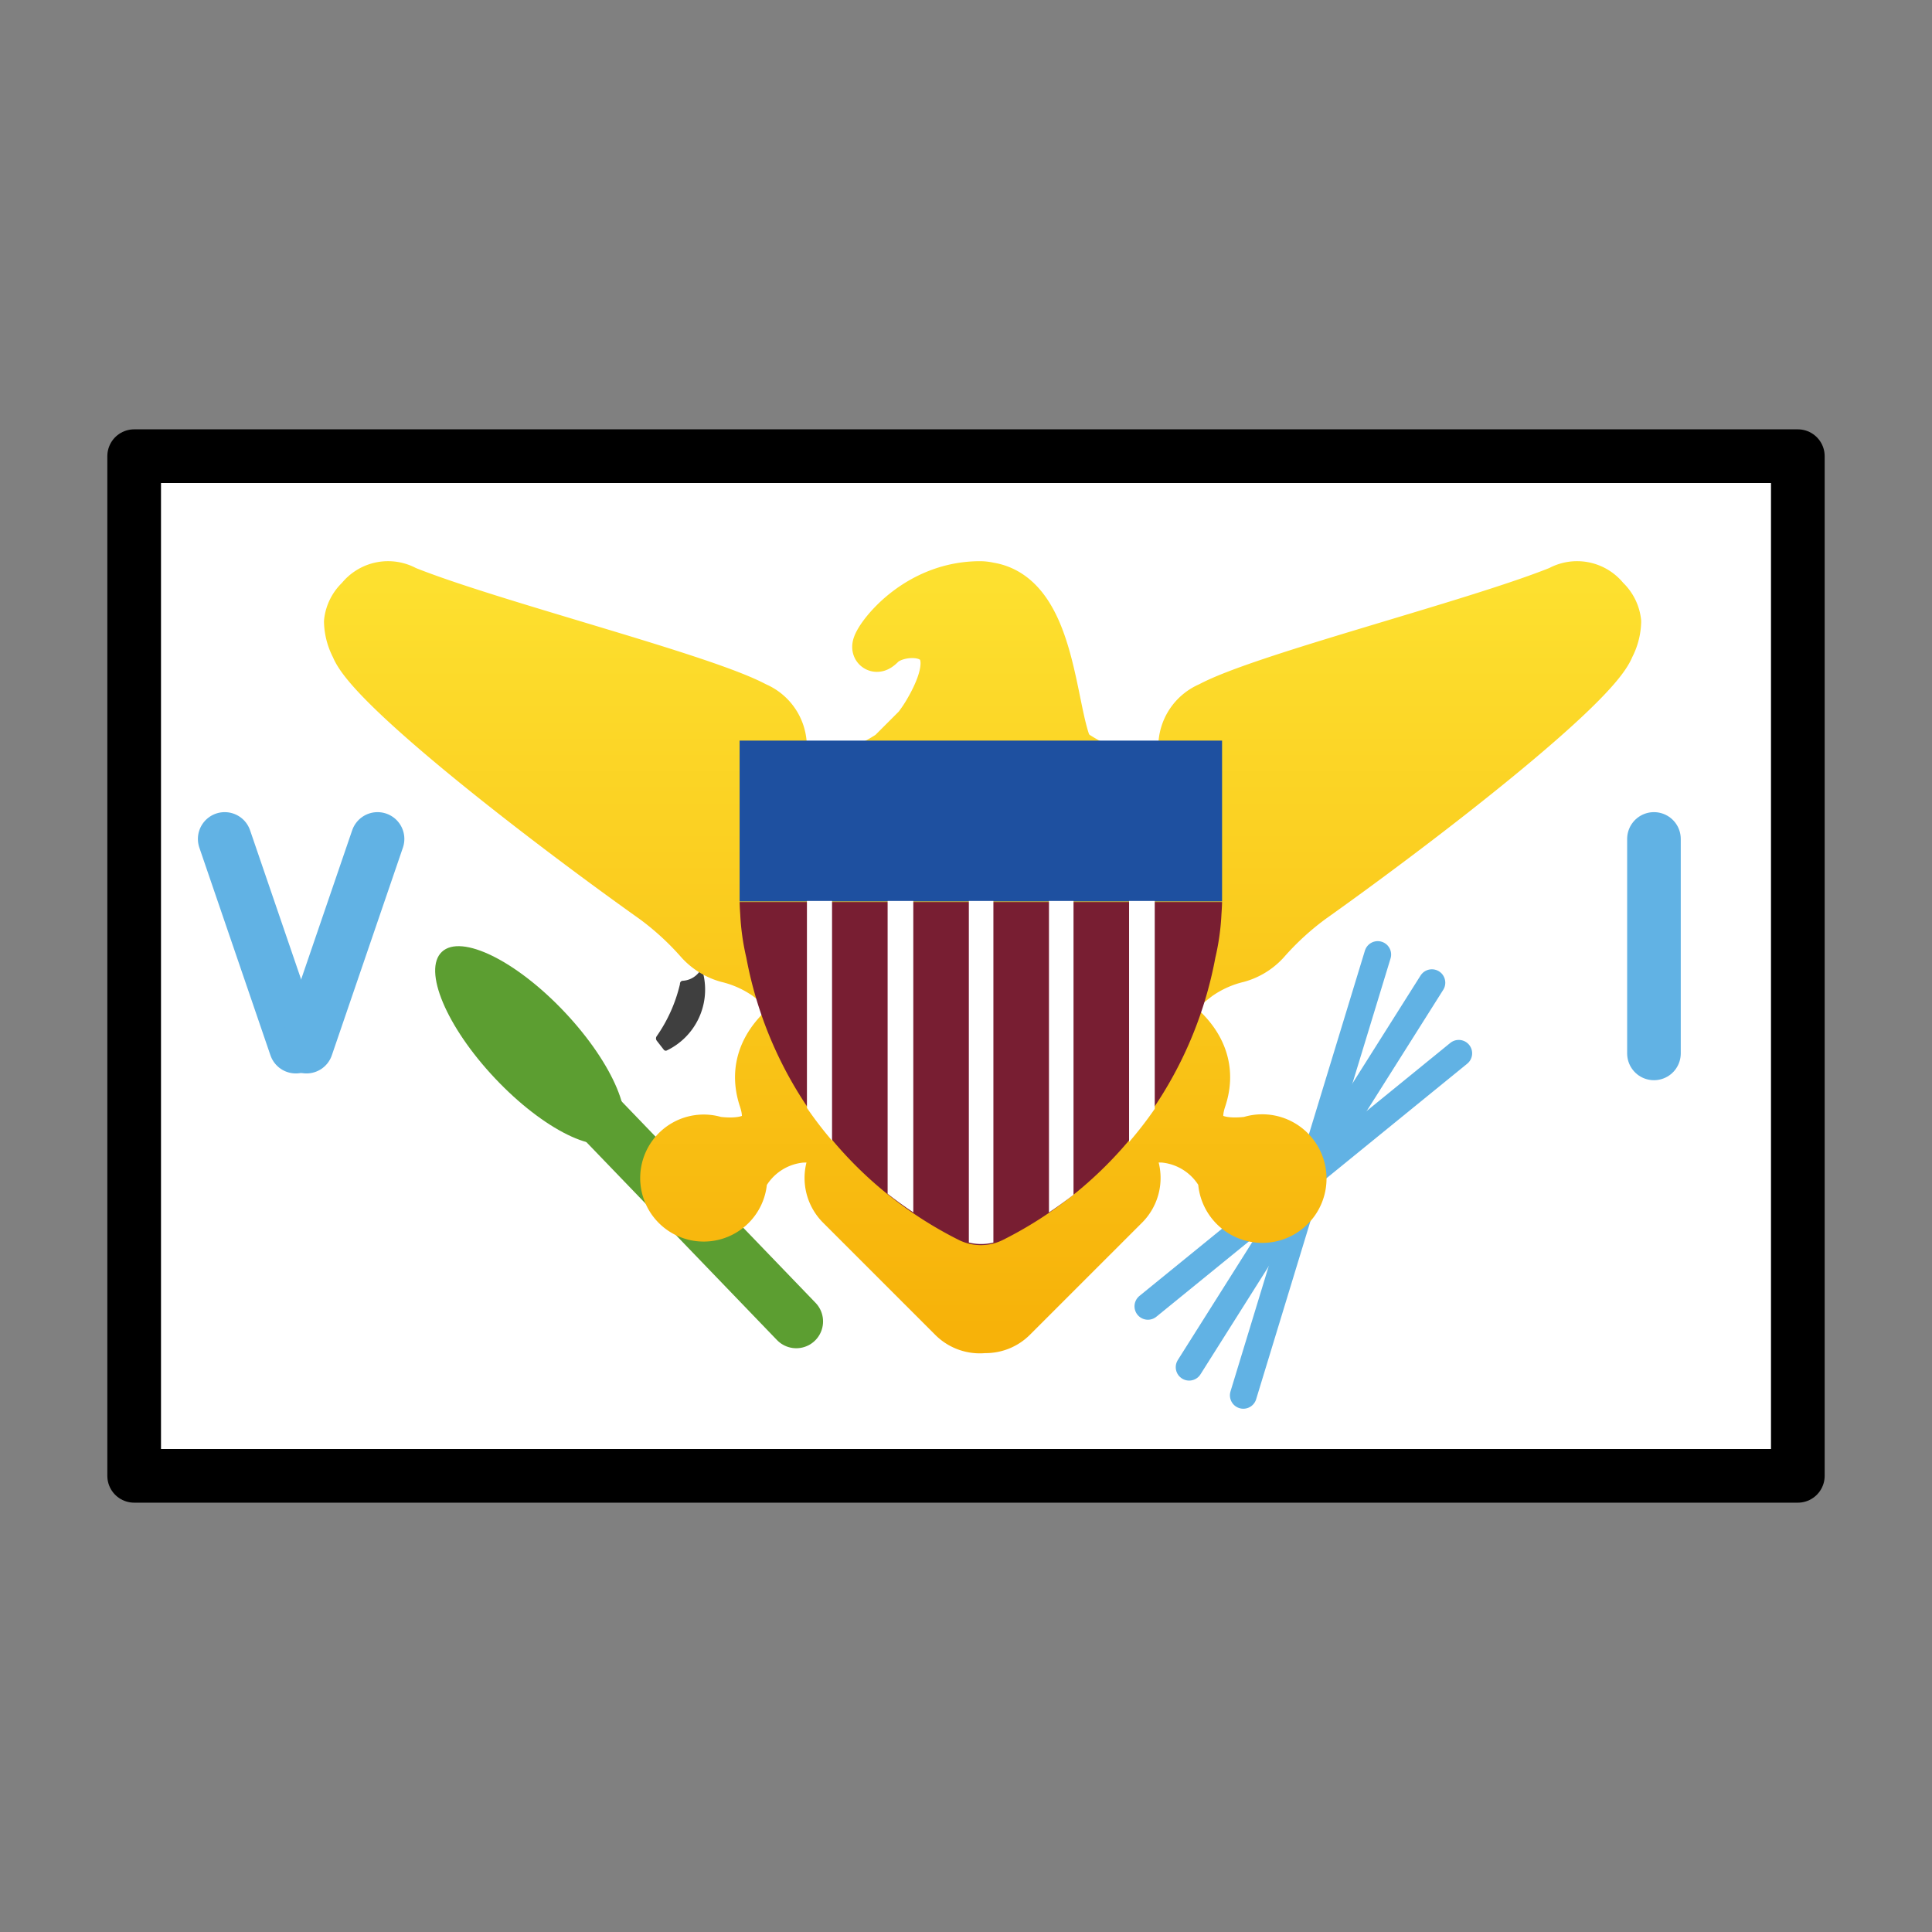 <svg viewBox="0 0 72 72" xmlns="http://www.w3.org/2000/svg">
  <rect x="0" y="0" width="72" height="72" fill="#808080" stroke="none"/>
  <defs>
    <linearGradient id="yellow-gradient" x1="0%" x2="0%" y1="0%" y2="100%">
      <stop offset="0%" style="stop-color:#FDE02F;stop-opacity:1;"/>
      <stop offset="100%" style="stop-color:#F7B209;stop-opacity:1;"/>
    </linearGradient>
  </defs>
  <g id="color">
    <rect fill="#fff" height="38" width="62" x="5" y="17"/>
    <path d="M24.468,38.624a5.622,5.622,0,0,0,.873-1.952.111.111,0,0,1,.09-.121.832.832,0,0,0,.607-.302c.056-.079.162-.043.175.062a2.517,2.517,0,0,1-1.37,2.84.093.093,0,0,1-.108-.034l-.259-.332A.144.144,0,0,1,24.468,38.624Z" fill="#3f3f3f"/>
    <g>
      <ellipse cx="19.747" cy="38.953" fill="#5c9e31" rx="1.791" ry="4.782" transform="translate(-21.336 24.137) rotate(-43.286)"/>
      <line fill="none" stroke="#5c9e31" stroke-linecap="round" stroke-linejoin="round" stroke-width="1.998" x1="17.476" x2="29.674" y1="36.577" y2="49.246"/>
    </g>
    <g>
      <line fill="none" stroke="#61b2e4" stroke-linecap="round" stroke-linejoin="round" stroke-width="0.999" x1="54.363" x2="42.779" y1="39.254" y2="48.683"/>
      <line fill="none" stroke="#61b2e4" stroke-linecap="round" stroke-linejoin="round" stroke-width="0.999" x1="53.362" x2="44.316" y1="36.622" y2="50.951"/>
      <line fill="none" stroke="#61b2e4" stroke-linecap="round" stroke-linejoin="round" stroke-width="0.999" x1="51.344" x2="46.335" y1="35.573" y2="52"/>
    </g>
    <path d="M59.828,22.331a1.331,1.331,0,0,0-1.708-.347c-3.186,1.283-11.074,3.263-13.038,4.327a1.641,1.641,0,0,0-1.011,1.391,1.467,1.467,0,0,0,.698,1.247l-.009.076a6.277,6.277,0,0,1-4.721-.938l-.222-.222c-.635-1.452-.617-5.65-2.964-6.013a1.464,1.464,0,0,0-.326-.039c-2.945,0-4.417,2.945-3.681,2.208s3.681-.736,1.666,2.599a5.433,5.433,0,0,1-.344.496l-.971.971a6.277,6.277,0,0,1-4.721.938l-.009-.076a1.467,1.467,0,0,0,.698-1.247,1.641,1.641,0,0,0-1.011-1.391c-1.964-1.064-9.852-3.044-13.038-4.327a1.331,1.331,0,0,0-1.708.347,1.35,1.35,0,0,0-.435.844,2.145,2.145,0,0,0,.252.94c.573,1.491,6.989,6.458,11.133,9.402a10.655,10.655,0,0,1,1.703,1.561,2.203,2.203,0,0,0,1.037.642,4.334,4.334,0,0,1,1.478.664c.458.347.99.795,1.53,1.27-.315.156-2.357,1.26-1.677,3.3.548,1.645-.945,1.656-1.743,1.555a1.468,1.468,0,1,0,1.007,1.39,2.723,2.723,0,0,1,2.208-1.472,1.442,1.442,0,0,0,1.472-1.472,2.57,2.57,0,0,1,1.472-.736l.557.557-2.092,2.092a1.458,1.458,0,0,0,0,2.063l4.184,4.184a1.45,1.45,0,0,0,1.187.412,1.435,1.435,0,0,0,1.058-.412L41.925,44.93a1.458,1.458,0,0,0,0-2.063l-2.092-2.092.558-.557a2.57,2.57,0,0,1,1.472.736,1.442,1.442,0,0,0,1.472,1.472,2.723,2.723,0,0,1,2.208,1.472,1.497,1.497,0,1,0,1.007-1.39c-.798.101-2.291.09-1.743-1.555.68-2.041-1.362-3.144-1.677-3.3.54-.475,1.071-.923,1.53-1.27a4.333,4.333,0,0,1,1.478-.664,2.203,2.203,0,0,0,1.037-.642,10.65,10.65,0,0,1,1.703-1.561c4.144-2.944,10.56-7.911,11.133-9.402a2.147,2.147,0,0,0,.252-.94A1.351,1.351,0,0,0,59.828,22.331Z" fill="url(#yellow-gradient)" stroke="url(#yellow-gradient)" stroke-linecap="round" stroke-linejoin="round" stroke-width="1.798"/>
    <line fill="none" stroke="#61b2e4" stroke-linecap="round" stroke-linejoin="round" stroke-width="1.998" x1="61.638" x2="61.638" y1="31.265" y2="39.257"/>
    <g>
      <line fill="none" stroke="#61b2e4" stroke-linecap="round" stroke-linejoin="round" stroke-width="1.998" x1="8.374" x2="11.024" y1="31.265" y2="39.005"/>
      <line fill="none" stroke="#61b2e4" stroke-linecap="round" stroke-linejoin="round" stroke-width="1.998" x1="14.07" x2="11.421" y1="31.265" y2="39.005"/>
    </g>
    <g>
      <rect fill="#1e50a0" height="5.993" width="17.98" x="27.563" y="27.6"/>
      <g>
        <path d="M27.586,34.068a8.965,8.965,0,0,0,.228,1.624,14.777,14.777,0,0,0,7.909,10.513,1.842,1.842,0,0,0,1.66,0,14.778,14.778,0,0,0,7.909-10.513,8.983,8.983,0,0,0,.228-1.624c.021-.285.023-.453.023-.453H27.563S27.565,33.783,27.586,34.068Z" fill="#781e32"/>
        <g>
          <path d="M33.079,33.575V44.49q.453.356.957.691V33.575Z" fill="#fff"/>
          <path d="M30.072,33.575v7.714a14.353,14.353,0,0,0,.936,1.22V33.575Z" fill="#fff"/>
          <path d="M39.092,33.575V45.183q.48-.32.915-.658v-10.95Z" fill="#fff"/>
          <path d="M36.106,33.575v12.73a1.897,1.897,0,0,0,.915.001V33.575Z" fill="#fff"/>
          <path d="M42.077,33.575v8.986a14.316,14.316,0,0,0,.957-1.238V33.575Z" fill="#fff"/>
        </g>
      </g>
    </g>
  </g>
  <g id="line">
    <rect fill="none" height="38" stroke="#000" stroke-linecap="round" stroke-linejoin="round" stroke-width="2" width="62" x="5" y="17"/>
  </g>
</svg>
